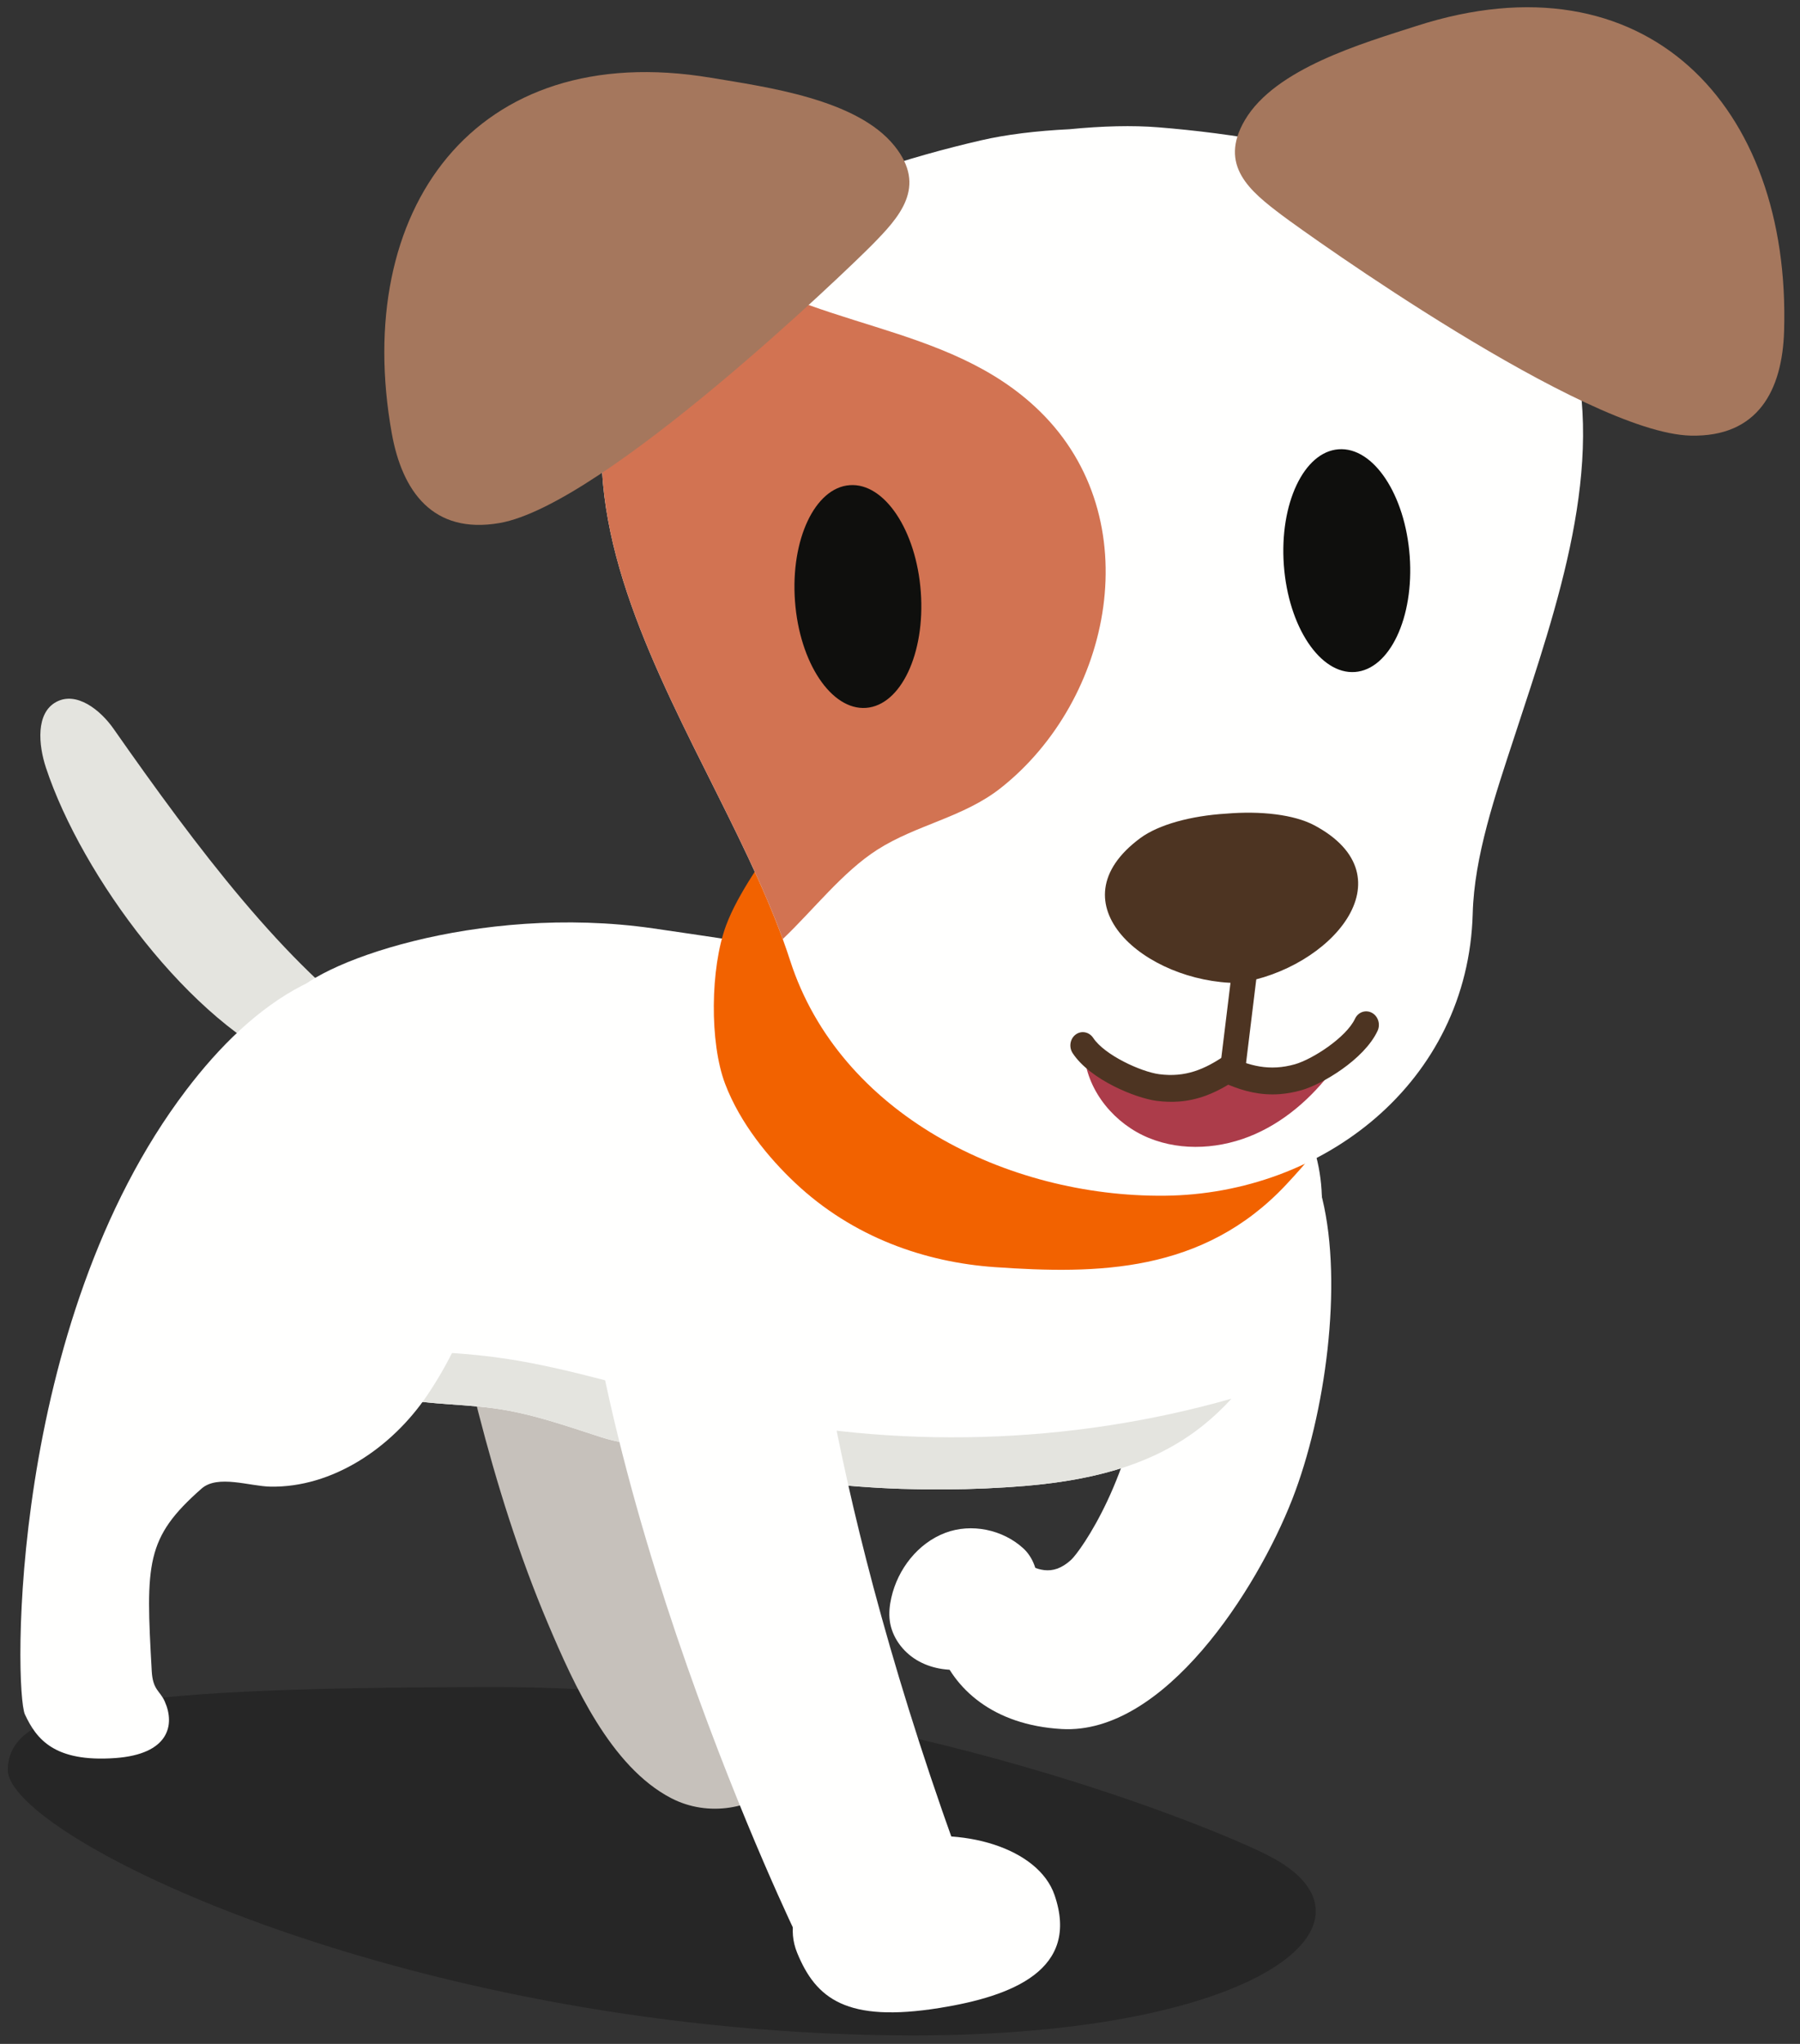 <?xml version="1.0" encoding="UTF-8"?>
<svg width="111px" height="126px" viewBox="0 0 111 126" version="1.1" xmlns="http://www.w3.org/2000/svg" xmlns:xlink="http://www.w3.org/1999/xlink">
    <rect x="0" y="0" width="111" height="126" fill="#333333" stroke="none"/>
    <title>walking</title>
    <g id="Dog-states" stroke="none" stroke-width="1" fill="none" fill-rule="evenodd">
        <g id="for-markdown-descriptions" transform="translate(-34, -30)">
            <g id="Group" transform="translate(14, 19)">
                <g id="walking" transform="translate(20.482, 11.446)">
                    <path d="M55.777,125.035 C55.309,125.035 54.838,125.031 54.357,125.024 C24.033,124.604 0,112.736 0,108.671 C0,104.605 7.4,103.559 30.231,103.559 C53.056,103.559 73.924,112.005 77.723,113.938 C85.558,117.926 77.53,125.035 55.777,125.035" id="Fill-4" fill-opacity="0.25" fill="#000000"></path>
                    <path d="M22.904,63.112 C25.785,65.13 19.338,66 17.702,65.329 C11.292,62.694 4.557,53.539 2.355,46.891 C1.884,45.471 1.716,43.512 2.986,42.827 C4.229,42.156 5.698,43.306 6.521,44.482 C11.673,51.843 17.108,59.053 22.904,63.112" id="Fill-5" fill="#E4E4DF"></path>
                    <path d="M33.337,99.712 C34.902,103.393 37.171,108.465 40.907,110.405 C43.202,111.596 45.983,111.08 47.731,109.453 C48.227,108.992 48.658,108.435 48.857,107.762 C49.055,107.089 48.993,106.285 48.575,105.661 C48.011,104.82 46.958,104.476 46.296,103.709 C44.839,102.023 45.257,97.836 45.365,95.872 C45.53,92.881 46.043,89.958 46.516,87.037 C46.826,85.121 47.116,83.182 47.019,81.2 C46.799,76.761 44.614,72.405 41.67,68.884 C38.152,64.677 29.698,60.053 26.188,65.822 C24.652,68.346 25.784,71.929 26.366,74.777 C27.171,78.72 27.998,82.662 29.004,86.576 C30.148,91.024 31.522,95.441 33.337,99.712" id="Fill-6" fill="#C6C1BB"></path>
                    <path d="M72.054,73.073 C71.457,73.975 71.023,75 70.773,76.01 C70.151,78.521 70.31,81.102 70.083,83.658 C69.473,90.509 66.154,95.18 65.567,95.717 C63.206,97.877 61.657,93.78 58.927,95.196 C55.411,97.019 56.441,105.654 64.989,106.144 C71.309,106.507 77.025,97.552 79.201,91.995 C81.262,86.73 82.338,78.731 81.061,73.452 C80.489,71.082 78.522,69.723 75.696,70.348 C74.169,70.686 72.934,71.744 72.054,73.073" id="Fill-7" fill="#FFFFFE"></path>
                    <path d="M79.519,79.718 C81.23,76.57 81.682,72.16 79.899,68.838 C79.055,67.267 77.801,66.065 76.513,65.005 C71.629,60.983 65.236,60.004 59.134,59.42 C52.943,58.826 45.956,57.673 39.786,56.785 C28.966,55.228 18.632,58.994 17.401,61.152 C15.517,64.456 18.87,69.628 18.513,73.321 C18.064,77.967 17.405,83.717 22.925,85.454 C25.19,86.167 27.62,86.055 29.974,86.372 C32.271,86.682 34.414,87.45 36.607,88.158 C38.525,88.777 40.557,88.653 42.473,89.32 C48.298,91.347 56.488,91.674 62.702,91.159 C72.573,90.343 75.909,86.365 79.519,79.718" id="Fill-8" fill="#FFFFFE"></path>
                    <path d="M57.81,94.05 C56.12,94.689 54.884,96.283 54.485,98.039 C54.377,98.512 54.324,99.002 54.389,99.482 C54.524,100.476 55.176,101.364 56.035,101.884 C56.894,102.405 57.94,102.576 58.939,102.464 C60.622,102.275 62.211,101.255 62.996,99.759 C63.711,98.396 63.851,96.137 62.626,95.01 C61.358,93.845 59.419,93.442 57.81,94.05" id="Fill-9" fill="#FFFFFE"></path>
                    <path d="M44.567,86.65 C40.421,85.72 36.374,84.37 32.201,83.57 C28.17,82.796 23.771,82.666 19.681,83.25 C20.397,84.21 21.428,84.983 22.925,85.454 C25.19,86.167 27.62,86.055 29.974,86.372 C32.271,86.683 34.414,87.45 36.607,88.158 C38.525,88.777 40.557,88.653 42.473,89.32 C48.298,91.347 56.488,91.674 62.702,91.16 C69.057,90.634 72.701,88.796 75.457,85.781 C65.445,88.626 54.722,88.928 44.567,86.65" id="Fill-10" fill="#E4E4DF"></path>
                    <path d="M49.398,76.141 C49.398,76.141 50.159,91.268 59.245,115.702 L48.743,119.079 C48.743,119.079 35.085,91.029 34.86,68.633 L49.398,76.141" id="Fill-11" fill="#FFFFFE"></path>
                    <path d="M64.545,116.37 C66.14,120.991 61.927,122.622 57.467,123.338 C51.717,124.262 49.834,122.767 48.677,119.942 C47.523,117.123 50.137,114.034 54.518,113.047 C58.9,112.061 63.556,113.504 64.545,116.37" id="Fill-12" fill="#FFFFFE"></path>
                    <path d="M1.056,105.245 C1.763,106.764 2.869,108.202 6.622,107.934 C9.936,107.697 10.323,105.896 9.68,104.449 C9.377,103.768 8.942,103.751 8.875,102.571 C8.499,95.921 8.491,94.36 11.949,91.321 C12.945,90.447 14.906,91.177 16.186,91.201 C19.987,91.274 23.643,88.842 25.846,85.594 C28.314,81.956 29.821,77.436 30.37,73.032 C30.838,69.285 30.337,64.653 28.365,61.741 C26.22,58.574 21.251,58.722 18.184,60.294 C15.434,61.705 13.037,64.075 11.007,66.746 C0.002,81.224 0.39,103.815 1.056,105.245" id="Fill-13" fill="#FFFFFE"></path>
                    <path d="M44.283,56.63 C43.326,59.235 43.264,63.822 44.237,66.378 C45.164,68.812 46.929,70.946 48.547,72.47 C52.124,75.844 56.586,77.373 60.876,77.67 C67.164,78.106 73.706,78.056 78.835,72.579 C81.394,69.845 83.55,67.033 84.005,62.416 C85.199,50.299 76.869,47.568 69.76,45.814 C63.067,44.164 52.793,42.979 47.759,50.74 C46.676,52.411 45.025,54.614 44.283,56.63" id="Fill-14" fill="#F26200"></path>
                    <path d="M36.764,24.877 C38.037,14.842 51.387,10.202 60.014,8.206 C61.566,7.847 63.425,7.62 65.463,7.521 C67.492,7.321 69.364,7.274 70.954,7.403 C79.78,8.118 93.663,10.761 96.387,20.503 C98.562,28.276 95.6,36.754 92.933,44.886 C91.714,48.599 90.43,52.35 90.336,55.865 C90.053,66.306 81.063,73.178 71.334,73.267 C61.605,73.357 51.29,68.214 48.243,58.771 C47.163,55.424 45.487,51.991 43.74,48.495 C39.914,40.839 35.749,32.885 36.764,24.877" id="Fill-15" fill="#FFFFFE"></path>
                    <path d="M47.787,57.445 C46.72,54.52 45.258,51.532 43.74,48.495 C39.914,40.839 35.749,32.885 36.764,24.877 C37.284,20.782 39.816,17.585 43.216,15.1 C49.184,19.915 57.896,19.286 63.644,24.912 C70.404,31.53 68.11,42.707 61.227,48.136 C58.935,49.946 56.035,50.391 53.611,51.942 C51.467,53.317 49.69,55.637 47.787,57.445" id="Fill-16" fill="#D27352"></path>
                    <path d="M48.542,36.612 C48.82,40.404 50.782,43.35 52.925,43.193 C55.068,43.035 56.58,39.835 56.301,36.043 C56.023,32.252 54.061,29.306 51.917,29.463 C49.774,29.62 48.264,32.821 48.542,36.612" id="Fill-17" fill="#0F0F0D"></path>
                    <path d="M78.689,34.4 C78.967,38.192 80.93,41.138 83.072,40.981 C85.216,40.824 86.728,37.623 86.449,33.831 C86.171,30.04 84.208,27.094 82.065,27.251 C79.922,27.408 78.411,30.609 78.689,34.4" id="Fill-18" fill="#0F0F0D"></path>
                    <path d="M109.537,19.965 C109.425,23.608 107.935,26.506 103.778,26.409 C97.262,26.255 80.113,13.983 78.57,12.821 C76.628,11.356 74.632,9.762 76.289,6.952 C78.166,3.771 83.543,2.226 86.864,1.156 C100.98,-3.394 109.963,6.03 109.537,19.965" id="Fill-19" fill="#A5775D"></path>
                    <path d="M23.677,26.265 C24.32,29.853 26.217,32.503 30.315,31.799 C36.74,30.696 51.914,16.052 53.27,14.677 C54.978,12.945 56.717,11.076 54.669,8.538 C52.349,5.665 46.804,4.922 43.36,4.348 C28.733,1.907 21.22,12.541 23.677,26.265" id="Fill-20" fill="#A5775D"></path>
                    <path d="M74.801,65.088 C74.543,65.188 74.314,65.507 74.084,65.625 C73.289,66.033 72.23,66.147 71.351,66.169 C70.418,66.192 69.48,66.061 68.592,65.774 C68.242,65.66 66.43,65.065 66.386,64.647 C66.621,66.885 68.276,68.849 70.357,69.704 C72.439,70.559 74.864,70.377 76.922,69.465 C78.98,68.553 80.686,66.961 81.986,65.123 C81.413,65.933 78.91,66.036 78.034,66.005 C77.43,65.983 76.677,65.934 76.111,65.707 C75.76,65.566 75.334,65.051 74.948,65.056 L74.801,65.088" id="Fill-21" fill="#AC3C4A"></path>
                    <path d="M69.833,51.223 C70.973,50.379 72.982,49.847 75.113,49.714 L75.122,49.714 L75.131,49.713 C77.259,49.533 79.322,49.767 80.574,50.435 C86.532,53.62 81.557,59.305 75.896,60.153 L75.896,60.155 L75.89,60.155 L75.88,60.156 L75.88,60.155 C70.157,60.141 64.403,55.244 69.833,51.223" id="Fill-22" fill="#4D3422"></path>
                    <path d="M75.455,66.081 C75.88,66.133 76.269,65.808 76.325,65.355 L77.204,58.162 C77.259,57.709 76.96,57.299 76.534,57.247 C76.108,57.195 75.719,57.52 75.663,57.973 L74.784,65.167 C74.73,65.62 75.029,66.029 75.455,66.081" id="Fill-23" fill="#4D3422"></path>
                    <path d="M65.851,63.331 C66.199,63.071 66.684,63.163 66.933,63.539 C67.636,64.601 69.887,65.629 71.004,65.776 C72.622,65.988 73.816,65.472 75.067,64.616 L75.063,64.548 L75.126,64.577 L75.183,64.54 L75.187,64.607 C76.55,65.271 77.807,65.608 79.376,65.162 C80.46,64.853 82.538,63.508 83.078,62.354 C83.269,61.946 83.735,61.784 84.118,61.991 C84.502,62.197 84.658,62.694 84.469,63.102 C83.633,64.887 81.019,66.409 79.79,66.758 C79.314,66.894 78.861,66.973 78.43,67.005 C77.239,67.092 76.209,66.817 75.261,66.423 C74.38,66.951 73.401,67.374 72.211,67.461 C71.778,67.493 71.319,67.482 70.828,67.416 C69.561,67.25 66.753,66.126 65.667,64.481 C65.419,64.106 65.501,63.591 65.851,63.331" id="Fill-24" fill="#4D3422"></path>
                </g>
            </g>
        </g>
    </g>
</svg>